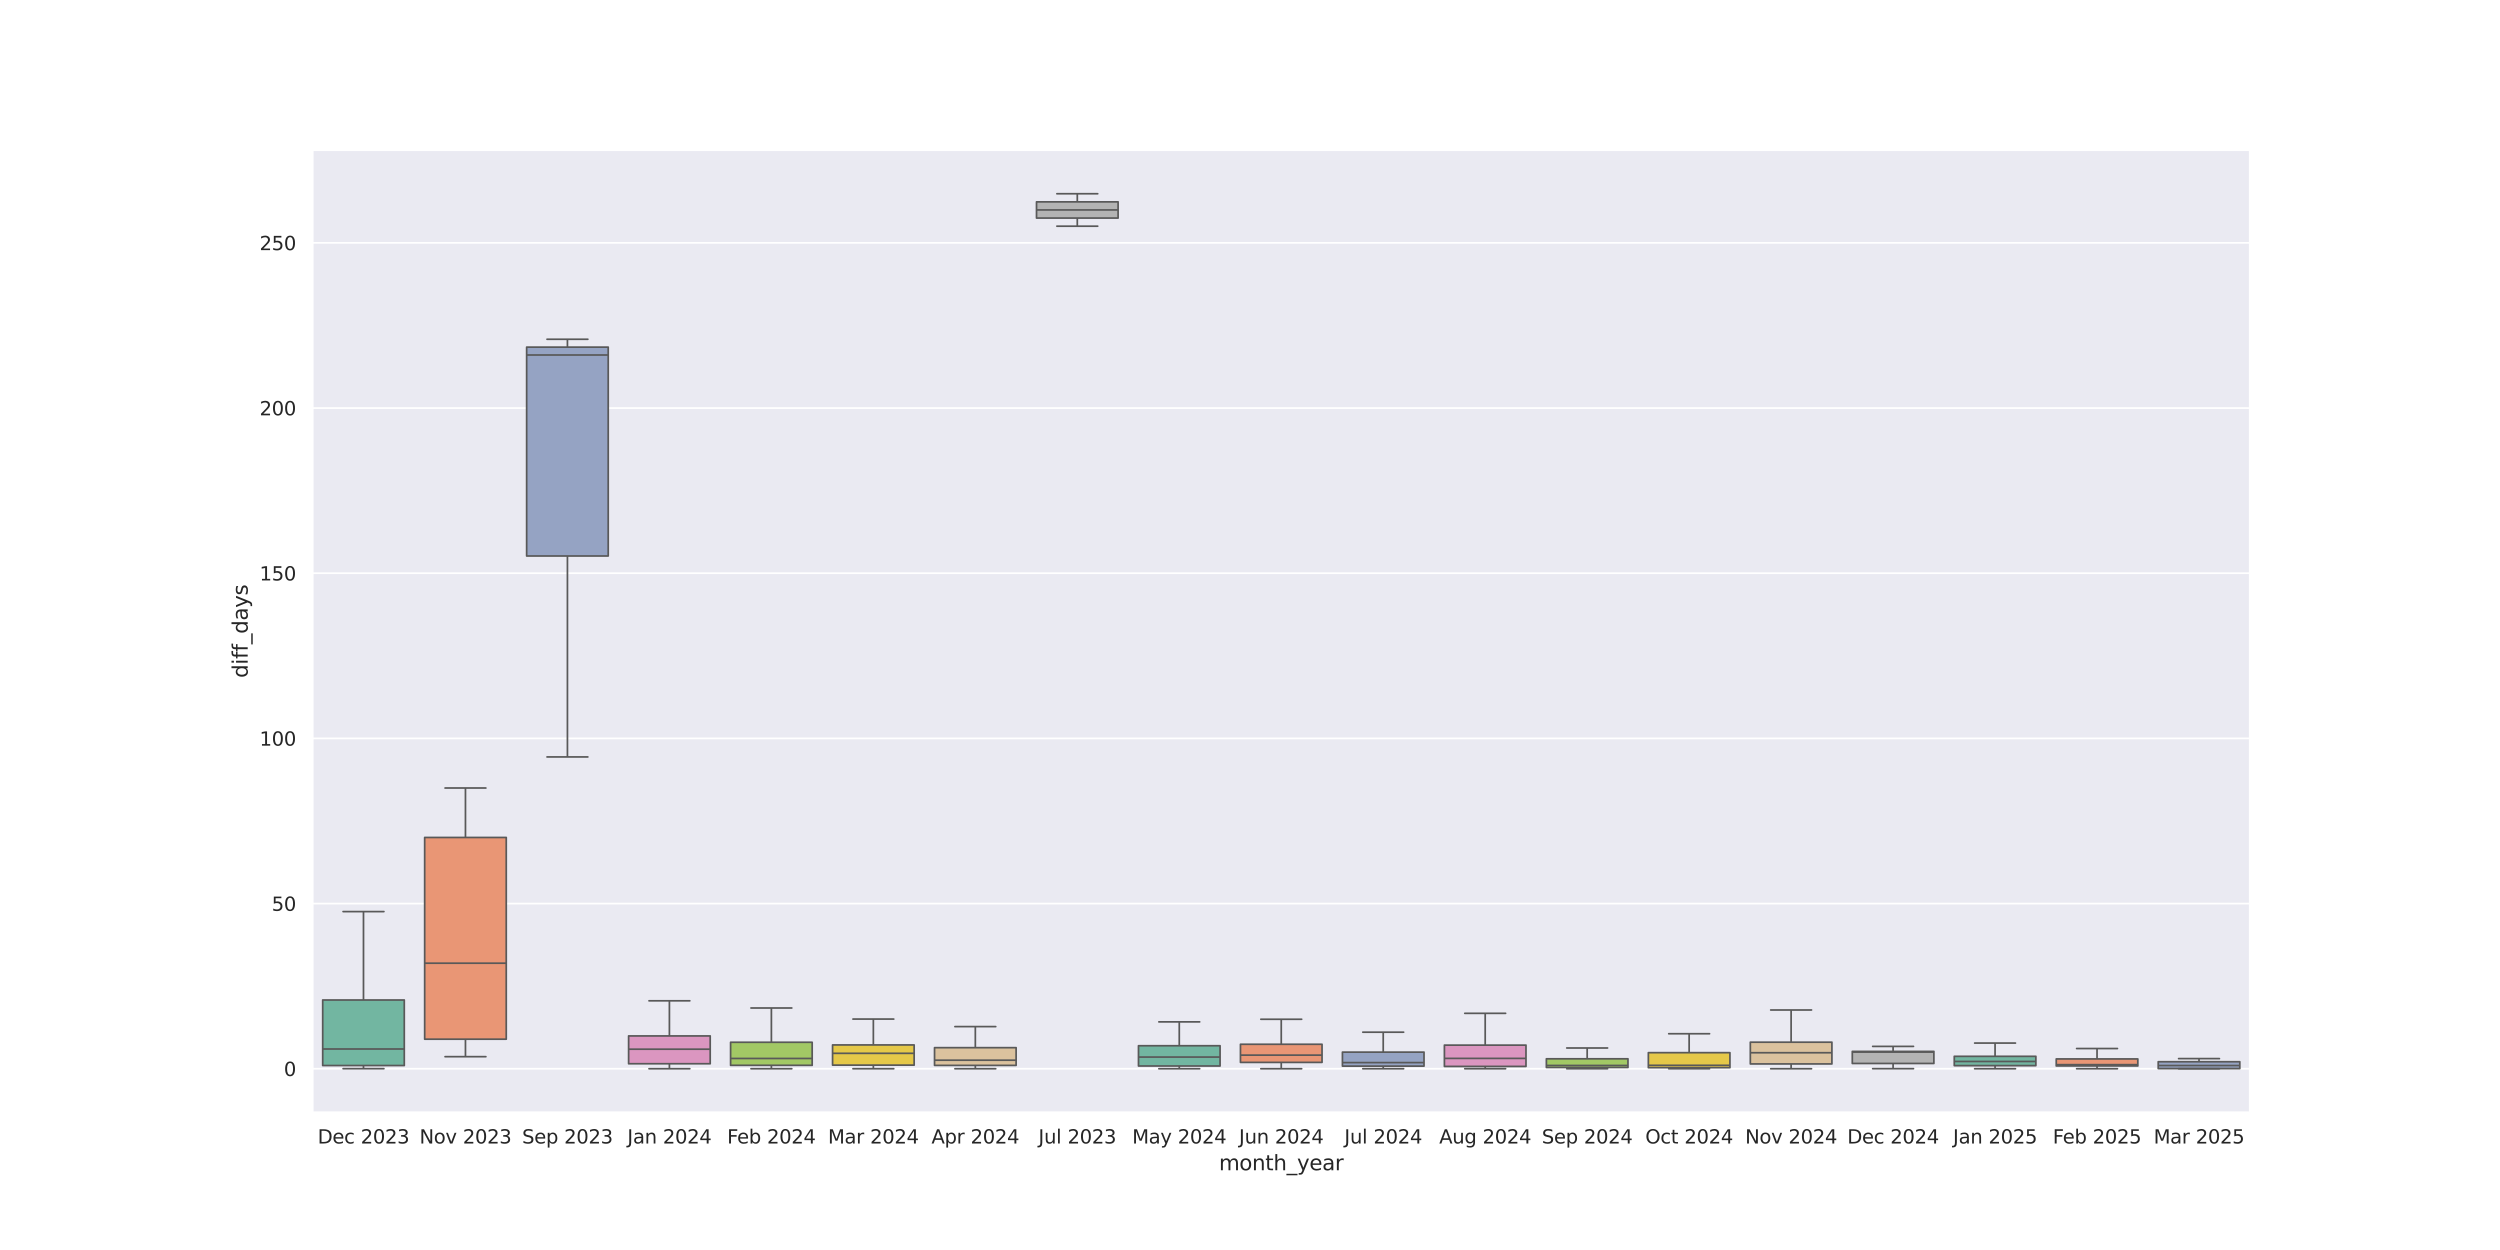 <?xml version="1.0" encoding="utf-8" standalone="no"?>
<!DOCTYPE svg PUBLIC "-//W3C//DTD SVG 1.1//EN"
  "http://www.w3.org/Graphics/SVG/1.1/DTD/svg11.dtd">
<svg xmlns:xlink="http://www.w3.org/1999/xlink" width="1440pt" height="720pt" viewBox="0 0 1440 720" xmlns="http://www.w3.org/2000/svg" version="1.1">
 <defs>
  <style type="text/css">*{stroke-linejoin: round; stroke-linecap: butt}</style>
 </defs>
 <g id="figure_1">
  <g id="patch_1">
   <path d="M 0 720 
L 1440 720 
L 1440 0 
L 0 0 
z
" style="fill: #ffffff"/>
  </g>
  <g id="axes_1">
   <g id="patch_2">
    <path d="M 180 640.8 
L 1296 640.8 
L 1296 86.4 
L 180 86.4 
z
" style="fill: #eaeaf2"/>
   </g>
   <g id="matplotlib.axis_1">
    <g id="xtick_1">
     <g id="text_1">
      <!-- Dec 2023 -->
      <g style="fill: #262626" transform="translate(182.98 658.658) scale(0.11 -0.11)">
       <defs>
        <path id="DejaVuSans-44" d="M 1259 4147 
L 1259 519 
L 2022 519 
Q 2988 519 3436 956 
Q 3884 1394 3884 2338 
Q 3884 3275 3436 3711 
Q 2988 4147 2022 4147 
L 1259 4147 
z
M 628 4666 
L 1925 4666 
Q 3281 4666 3915 4102 
Q 4550 3538 4550 2338 
Q 4550 1131 3912 565 
Q 3275 0 1925 0 
L 628 0 
L 628 4666 
z
" transform="scale(0.016)"/>
        <path id="DejaVuSans-65" d="M 3597 1894 
L 3597 1613 
L 953 1613 
Q 991 1019 1311 708 
Q 1631 397 2203 397 
Q 2534 397 2845 478 
Q 3156 559 3463 722 
L 3463 178 
Q 3153 47 2828 -22 
Q 2503 -91 2169 -91 
Q 1331 -91 842 396 
Q 353 884 353 1716 
Q 353 2575 817 3079 
Q 1281 3584 2069 3584 
Q 2775 3584 3186 3129 
Q 3597 2675 3597 1894 
z
M 3022 2063 
Q 3016 2534 2758 2815 
Q 2500 3097 2075 3097 
Q 1594 3097 1305 2825 
Q 1016 2553 972 2059 
L 3022 2063 
z
" transform="scale(0.016)"/>
        <path id="DejaVuSans-63" d="M 3122 3366 
L 3122 2828 
Q 2878 2963 2633 3030 
Q 2388 3097 2138 3097 
Q 1578 3097 1268 2742 
Q 959 2388 959 1747 
Q 959 1106 1268 751 
Q 1578 397 2138 397 
Q 2388 397 2633 464 
Q 2878 531 3122 666 
L 3122 134 
Q 2881 22 2623 -34 
Q 2366 -91 2075 -91 
Q 1284 -91 818 406 
Q 353 903 353 1747 
Q 353 2603 823 3093 
Q 1294 3584 2113 3584 
Q 2378 3584 2631 3529 
Q 2884 3475 3122 3366 
z
" transform="scale(0.016)"/>
        <path id="DejaVuSans-20" transform="scale(0.016)"/>
        <path id="DejaVuSans-32" d="M 1228 531 
L 3431 531 
L 3431 0 
L 469 0 
L 469 531 
Q 828 903 1448 1529 
Q 2069 2156 2228 2338 
Q 2531 2678 2651 2914 
Q 2772 3150 2772 3378 
Q 2772 3750 2511 3984 
Q 2250 4219 1831 4219 
Q 1534 4219 1204 4116 
Q 875 4013 500 3803 
L 500 4441 
Q 881 4594 1212 4672 
Q 1544 4750 1819 4750 
Q 2544 4750 2975 4387 
Q 3406 4025 3406 3419 
Q 3406 3131 3298 2873 
Q 3191 2616 2906 2266 
Q 2828 2175 2409 1742 
Q 1991 1309 1228 531 
z
" transform="scale(0.016)"/>
        <path id="DejaVuSans-30" d="M 2034 4250 
Q 1547 4250 1301 3770 
Q 1056 3291 1056 2328 
Q 1056 1369 1301 889 
Q 1547 409 2034 409 
Q 2525 409 2770 889 
Q 3016 1369 3016 2328 
Q 3016 3291 2770 3770 
Q 2525 4250 2034 4250 
z
M 2034 4750 
Q 2819 4750 3233 4129 
Q 3647 3509 3647 2328 
Q 3647 1150 3233 529 
Q 2819 -91 2034 -91 
Q 1250 -91 836 529 
Q 422 1150 422 2328 
Q 422 3509 836 4129 
Q 1250 4750 2034 4750 
z
" transform="scale(0.016)"/>
        <path id="DejaVuSans-33" d="M 2597 2516 
Q 3050 2419 3304 2112 
Q 3559 1806 3559 1356 
Q 3559 666 3084 287 
Q 2609 -91 1734 -91 
Q 1441 -91 1130 -33 
Q 819 25 488 141 
L 488 750 
Q 750 597 1062 519 
Q 1375 441 1716 441 
Q 2309 441 2620 675 
Q 2931 909 2931 1356 
Q 2931 1769 2642 2001 
Q 2353 2234 1838 2234 
L 1294 2234 
L 1294 2753 
L 1863 2753 
Q 2328 2753 2575 2939 
Q 2822 3125 2822 3475 
Q 2822 3834 2567 4026 
Q 2313 4219 1838 4219 
Q 1578 4219 1281 4162 
Q 984 4106 628 3988 
L 628 4550 
Q 988 4650 1302 4700 
Q 1616 4750 1894 4750 
Q 2613 4750 3031 4423 
Q 3450 4097 3450 3541 
Q 3450 3153 3228 2886 
Q 3006 2619 2597 2516 
z
" transform="scale(0.016)"/>
       </defs>
       <use xlink:href="#DejaVuSans-44"/>
       <use xlink:href="#DejaVuSans-65" transform="translate(77.002 0)"/>
       <use xlink:href="#DejaVuSans-63" transform="translate(138.525 0)"/>
       <use xlink:href="#DejaVuSans-20" transform="translate(193.506 0)"/>
       <use xlink:href="#DejaVuSans-32" transform="translate(225.293 0)"/>
       <use xlink:href="#DejaVuSans-30" transform="translate(288.916 0)"/>
       <use xlink:href="#DejaVuSans-32" transform="translate(352.539 0)"/>
       <use xlink:href="#DejaVuSans-33" transform="translate(416.162 0)"/>
      </g>
     </g>
    </g>
    <g id="xtick_2">
     <g id="text_2">
      <!-- Nov 2023 -->
      <g style="fill: #262626" transform="translate(241.624 658.658) scale(0.11 -0.11)">
       <defs>
        <path id="DejaVuSans-4e" d="M 628 4666 
L 1478 4666 
L 3547 763 
L 3547 4666 
L 4159 4666 
L 4159 0 
L 3309 0 
L 1241 3903 
L 1241 0 
L 628 0 
L 628 4666 
z
" transform="scale(0.016)"/>
        <path id="DejaVuSans-6f" d="M 1959 3097 
Q 1497 3097 1228 2736 
Q 959 2375 959 1747 
Q 959 1119 1226 758 
Q 1494 397 1959 397 
Q 2419 397 2687 759 
Q 2956 1122 2956 1747 
Q 2956 2369 2687 2733 
Q 2419 3097 1959 3097 
z
M 1959 3584 
Q 2709 3584 3137 3096 
Q 3566 2609 3566 1747 
Q 3566 888 3137 398 
Q 2709 -91 1959 -91 
Q 1206 -91 779 398 
Q 353 888 353 1747 
Q 353 2609 779 3096 
Q 1206 3584 1959 3584 
z
" transform="scale(0.016)"/>
        <path id="DejaVuSans-76" d="M 191 3500 
L 800 3500 
L 1894 563 
L 2988 3500 
L 3597 3500 
L 2284 0 
L 1503 0 
L 191 3500 
z
" transform="scale(0.016)"/>
       </defs>
       <use xlink:href="#DejaVuSans-4e"/>
       <use xlink:href="#DejaVuSans-6f" transform="translate(74.805 0)"/>
       <use xlink:href="#DejaVuSans-76" transform="translate(135.986 0)"/>
       <use xlink:href="#DejaVuSans-20" transform="translate(195.166 0)"/>
       <use xlink:href="#DejaVuSans-32" transform="translate(226.953 0)"/>
       <use xlink:href="#DejaVuSans-30" transform="translate(290.576 0)"/>
       <use xlink:href="#DejaVuSans-32" transform="translate(354.199 0)"/>
       <use xlink:href="#DejaVuSans-33" transform="translate(417.822 0)"/>
      </g>
     </g>
    </g>
    <g id="xtick_3">
     <g id="text_3">
      <!-- Sep 2023 -->
      <g style="fill: #262626" transform="translate(300.729 658.658) scale(0.11 -0.11)">
       <defs>
        <path id="DejaVuSans-53" d="M 3425 4513 
L 3425 3897 
Q 3066 4069 2747 4153 
Q 2428 4238 2131 4238 
Q 1616 4238 1336 4038 
Q 1056 3838 1056 3469 
Q 1056 3159 1242 3001 
Q 1428 2844 1947 2747 
L 2328 2669 
Q 3034 2534 3370 2195 
Q 3706 1856 3706 1288 
Q 3706 609 3251 259 
Q 2797 -91 1919 -91 
Q 1588 -91 1214 -16 
Q 841 59 441 206 
L 441 856 
Q 825 641 1194 531 
Q 1563 422 1919 422 
Q 2459 422 2753 634 
Q 3047 847 3047 1241 
Q 3047 1584 2836 1778 
Q 2625 1972 2144 2069 
L 1759 2144 
Q 1053 2284 737 2584 
Q 422 2884 422 3419 
Q 422 4038 858 4394 
Q 1294 4750 2059 4750 
Q 2388 4750 2728 4690 
Q 3069 4631 3425 4513 
z
" transform="scale(0.016)"/>
        <path id="DejaVuSans-70" d="M 1159 525 
L 1159 -1331 
L 581 -1331 
L 581 3500 
L 1159 3500 
L 1159 2969 
Q 1341 3281 1617 3432 
Q 1894 3584 2278 3584 
Q 2916 3584 3314 3078 
Q 3713 2572 3713 1747 
Q 3713 922 3314 415 
Q 2916 -91 2278 -91 
Q 1894 -91 1617 61 
Q 1341 213 1159 525 
z
M 3116 1747 
Q 3116 2381 2855 2742 
Q 2594 3103 2138 3103 
Q 1681 3103 1420 2742 
Q 1159 2381 1159 1747 
Q 1159 1113 1420 752 
Q 1681 391 2138 391 
Q 2594 391 2855 752 
Q 3116 1113 3116 1747 
z
" transform="scale(0.016)"/>
       </defs>
       <use xlink:href="#DejaVuSans-53"/>
       <use xlink:href="#DejaVuSans-65" transform="translate(63.477 0)"/>
       <use xlink:href="#DejaVuSans-70" transform="translate(125 0)"/>
       <use xlink:href="#DejaVuSans-20" transform="translate(188.477 0)"/>
       <use xlink:href="#DejaVuSans-32" transform="translate(220.264 0)"/>
       <use xlink:href="#DejaVuSans-30" transform="translate(283.887 0)"/>
       <use xlink:href="#DejaVuSans-32" transform="translate(347.51 0)"/>
       <use xlink:href="#DejaVuSans-33" transform="translate(411.133 0)"/>
      </g>
     </g>
    </g>
    <g id="xtick_4">
     <g id="text_4">
      <!-- Jan 2024 -->
      <g style="fill: #262626" transform="translate(361.355 658.658) scale(0.11 -0.11)">
       <defs>
        <path id="DejaVuSans-4a" d="M 628 4666 
L 1259 4666 
L 1259 325 
Q 1259 -519 939 -900 
Q 619 -1281 -91 -1281 
L -331 -1281 
L -331 -750 
L -134 -750 
Q 284 -750 456 -515 
Q 628 -281 628 325 
L 628 4666 
z
" transform="scale(0.016)"/>
        <path id="DejaVuSans-61" d="M 2194 1759 
Q 1497 1759 1228 1600 
Q 959 1441 959 1056 
Q 959 750 1161 570 
Q 1363 391 1709 391 
Q 2188 391 2477 730 
Q 2766 1069 2766 1631 
L 2766 1759 
L 2194 1759 
z
M 3341 1997 
L 3341 0 
L 2766 0 
L 2766 531 
Q 2569 213 2275 61 
Q 1981 -91 1556 -91 
Q 1019 -91 701 211 
Q 384 513 384 1019 
Q 384 1609 779 1909 
Q 1175 2209 1959 2209 
L 2766 2209 
L 2766 2266 
Q 2766 2663 2505 2880 
Q 2244 3097 1772 3097 
Q 1472 3097 1187 3025 
Q 903 2953 641 2809 
L 641 3341 
Q 956 3463 1253 3523 
Q 1550 3584 1831 3584 
Q 2591 3584 2966 3190 
Q 3341 2797 3341 1997 
z
" transform="scale(0.016)"/>
        <path id="DejaVuSans-6e" d="M 3513 2113 
L 3513 0 
L 2938 0 
L 2938 2094 
Q 2938 2591 2744 2837 
Q 2550 3084 2163 3084 
Q 1697 3084 1428 2787 
Q 1159 2491 1159 1978 
L 1159 0 
L 581 0 
L 581 3500 
L 1159 3500 
L 1159 2956 
Q 1366 3272 1645 3428 
Q 1925 3584 2291 3584 
Q 2894 3584 3203 3211 
Q 3513 2838 3513 2113 
z
" transform="scale(0.016)"/>
        <path id="DejaVuSans-34" d="M 2419 4116 
L 825 1625 
L 2419 1625 
L 2419 4116 
z
M 2253 4666 
L 3047 4666 
L 3047 1625 
L 3713 1625 
L 3713 1100 
L 3047 1100 
L 3047 0 
L 2419 0 
L 2419 1100 
L 313 1100 
L 313 1709 
L 2253 4666 
z
" transform="scale(0.016)"/>
       </defs>
       <use xlink:href="#DejaVuSans-4a"/>
       <use xlink:href="#DejaVuSans-61" transform="translate(29.492 0)"/>
       <use xlink:href="#DejaVuSans-6e" transform="translate(90.771 0)"/>
       <use xlink:href="#DejaVuSans-20" transform="translate(154.15 0)"/>
       <use xlink:href="#DejaVuSans-32" transform="translate(185.938 0)"/>
       <use xlink:href="#DejaVuSans-30" transform="translate(249.561 0)"/>
       <use xlink:href="#DejaVuSans-32" transform="translate(313.184 0)"/>
       <use xlink:href="#DejaVuSans-34" transform="translate(376.807 0)"/>
      </g>
     </g>
    </g>
    <g id="xtick_5">
     <g id="text_5">
      <!-- Feb 2024 -->
      <g style="fill: #262626" transform="translate(418.834 658.658) scale(0.11 -0.11)">
       <defs>
        <path id="DejaVuSans-46" d="M 628 4666 
L 3309 4666 
L 3309 4134 
L 1259 4134 
L 1259 2759 
L 3109 2759 
L 3109 2228 
L 1259 2228 
L 1259 0 
L 628 0 
L 628 4666 
z
" transform="scale(0.016)"/>
        <path id="DejaVuSans-62" d="M 3116 1747 
Q 3116 2381 2855 2742 
Q 2594 3103 2138 3103 
Q 1681 3103 1420 2742 
Q 1159 2381 1159 1747 
Q 1159 1113 1420 752 
Q 1681 391 2138 391 
Q 2594 391 2855 752 
Q 3116 1113 3116 1747 
z
M 1159 2969 
Q 1341 3281 1617 3432 
Q 1894 3584 2278 3584 
Q 2916 3584 3314 3078 
Q 3713 2572 3713 1747 
Q 3713 922 3314 415 
Q 2916 -91 2278 -91 
Q 1894 -91 1617 61 
Q 1341 213 1159 525 
L 1159 0 
L 581 0 
L 581 4863 
L 1159 4863 
L 1159 2969 
z
" transform="scale(0.016)"/>
       </defs>
       <use xlink:href="#DejaVuSans-46"/>
       <use xlink:href="#DejaVuSans-65" transform="translate(52.02 0)"/>
       <use xlink:href="#DejaVuSans-62" transform="translate(113.543 0)"/>
       <use xlink:href="#DejaVuSans-20" transform="translate(177.02 0)"/>
       <use xlink:href="#DejaVuSans-32" transform="translate(208.807 0)"/>
       <use xlink:href="#DejaVuSans-30" transform="translate(272.43 0)"/>
       <use xlink:href="#DejaVuSans-32" transform="translate(336.053 0)"/>
       <use xlink:href="#DejaVuSans-34" transform="translate(399.676 0)"/>
      </g>
     </g>
    </g>
    <g id="xtick_6">
     <g id="text_6">
      <!-- Mar 2024 -->
      <g style="fill: #262626" transform="translate(476.93 658.658) scale(0.11 -0.11)">
       <defs>
        <path id="DejaVuSans-4d" d="M 628 4666 
L 1569 4666 
L 2759 1491 
L 3956 4666 
L 4897 4666 
L 4897 0 
L 4281 0 
L 4281 4097 
L 3078 897 
L 2444 897 
L 1241 4097 
L 1241 0 
L 628 0 
L 628 4666 
z
" transform="scale(0.016)"/>
        <path id="DejaVuSans-72" d="M 2631 2963 
Q 2534 3019 2420 3045 
Q 2306 3072 2169 3072 
Q 1681 3072 1420 2755 
Q 1159 2438 1159 1844 
L 1159 0 
L 581 0 
L 581 3500 
L 1159 3500 
L 1159 2956 
Q 1341 3275 1631 3429 
Q 1922 3584 2338 3584 
Q 2397 3584 2469 3576 
Q 2541 3569 2628 3553 
L 2631 2963 
z
" transform="scale(0.016)"/>
       </defs>
       <use xlink:href="#DejaVuSans-4d"/>
       <use xlink:href="#DejaVuSans-61" transform="translate(86.279 0)"/>
       <use xlink:href="#DejaVuSans-72" transform="translate(147.559 0)"/>
       <use xlink:href="#DejaVuSans-20" transform="translate(188.672 0)"/>
       <use xlink:href="#DejaVuSans-32" transform="translate(220.459 0)"/>
       <use xlink:href="#DejaVuSans-30" transform="translate(284.082 0)"/>
       <use xlink:href="#DejaVuSans-32" transform="translate(347.705 0)"/>
       <use xlink:href="#DejaVuSans-34" transform="translate(411.328 0)"/>
      </g>
     </g>
    </g>
    <g id="xtick_7">
     <g id="text_7">
      <!-- Apr 2024 -->
      <g style="fill: #262626" transform="translate(536.529 658.658) scale(0.11 -0.11)">
       <defs>
        <path id="DejaVuSans-41" d="M 2188 4044 
L 1331 1722 
L 3047 1722 
L 2188 4044 
z
M 1831 4666 
L 2547 4666 
L 4325 0 
L 3669 0 
L 3244 1197 
L 1141 1197 
L 716 0 
L 50 0 
L 1831 4666 
z
" transform="scale(0.016)"/>
       </defs>
       <use xlink:href="#DejaVuSans-41"/>
       <use xlink:href="#DejaVuSans-70" transform="translate(68.408 0)"/>
       <use xlink:href="#DejaVuSans-72" transform="translate(131.885 0)"/>
       <use xlink:href="#DejaVuSans-20" transform="translate(172.998 0)"/>
       <use xlink:href="#DejaVuSans-32" transform="translate(204.785 0)"/>
       <use xlink:href="#DejaVuSans-30" transform="translate(268.408 0)"/>
       <use xlink:href="#DejaVuSans-32" transform="translate(332.031 0)"/>
       <use xlink:href="#DejaVuSans-34" transform="translate(395.654 0)"/>
      </g>
     </g>
    </g>
    <g id="xtick_8">
     <g id="text_8">
      <!-- Jul 2023 -->
      <g style="fill: #262626" transform="translate(598.145 658.658) scale(0.11 -0.11)">
       <defs>
        <path id="DejaVuSans-75" d="M 544 1381 
L 544 3500 
L 1119 3500 
L 1119 1403 
Q 1119 906 1312 657 
Q 1506 409 1894 409 
Q 2359 409 2629 706 
Q 2900 1003 2900 1516 
L 2900 3500 
L 3475 3500 
L 3475 0 
L 2900 0 
L 2900 538 
Q 2691 219 2414 64 
Q 2138 -91 1772 -91 
Q 1169 -91 856 284 
Q 544 659 544 1381 
z
M 1991 3584 
L 1991 3584 
z
" transform="scale(0.016)"/>
        <path id="DejaVuSans-6c" d="M 603 4863 
L 1178 4863 
L 1178 0 
L 603 0 
L 603 4863 
z
" transform="scale(0.016)"/>
       </defs>
       <use xlink:href="#DejaVuSans-4a"/>
       <use xlink:href="#DejaVuSans-75" transform="translate(29.492 0)"/>
       <use xlink:href="#DejaVuSans-6c" transform="translate(92.871 0)"/>
       <use xlink:href="#DejaVuSans-20" transform="translate(120.654 0)"/>
       <use xlink:href="#DejaVuSans-32" transform="translate(152.441 0)"/>
       <use xlink:href="#DejaVuSans-30" transform="translate(216.064 0)"/>
       <use xlink:href="#DejaVuSans-32" transform="translate(279.688 0)"/>
       <use xlink:href="#DejaVuSans-33" transform="translate(343.311 0)"/>
      </g>
     </g>
    </g>
    <g id="xtick_9">
     <g id="text_9">
      <!-- May 2024 -->
      <g style="fill: #262626" transform="translate(652.146 658.658) scale(0.11 -0.11)">
       <defs>
        <path id="DejaVuSans-79" d="M 2059 -325 
Q 1816 -950 1584 -1140 
Q 1353 -1331 966 -1331 
L 506 -1331 
L 506 -850 
L 844 -850 
Q 1081 -850 1212 -737 
Q 1344 -625 1503 -206 
L 1606 56 
L 191 3500 
L 800 3500 
L 1894 763 
L 2988 3500 
L 3597 3500 
L 2059 -325 
z
" transform="scale(0.016)"/>
       </defs>
       <use xlink:href="#DejaVuSans-4d"/>
       <use xlink:href="#DejaVuSans-61" transform="translate(86.279 0)"/>
       <use xlink:href="#DejaVuSans-79" transform="translate(147.559 0)"/>
       <use xlink:href="#DejaVuSans-20" transform="translate(206.738 0)"/>
       <use xlink:href="#DejaVuSans-32" transform="translate(238.525 0)"/>
       <use xlink:href="#DejaVuSans-30" transform="translate(302.148 0)"/>
       <use xlink:href="#DejaVuSans-32" transform="translate(365.771 0)"/>
       <use xlink:href="#DejaVuSans-34" transform="translate(429.395 0)"/>
      </g>
     </g>
    </g>
    <g id="xtick_10">
     <g id="text_10">
      <!-- Jun 2024 -->
      <g style="fill: #262626" transform="translate(713.661 658.658) scale(0.11 -0.11)">
       <use xlink:href="#DejaVuSans-4a"/>
       <use xlink:href="#DejaVuSans-75" transform="translate(29.492 0)"/>
       <use xlink:href="#DejaVuSans-6e" transform="translate(92.871 0)"/>
       <use xlink:href="#DejaVuSans-20" transform="translate(156.25 0)"/>
       <use xlink:href="#DejaVuSans-32" transform="translate(188.037 0)"/>
       <use xlink:href="#DejaVuSans-30" transform="translate(251.66 0)"/>
       <use xlink:href="#DejaVuSans-32" transform="translate(315.283 0)"/>
       <use xlink:href="#DejaVuSans-34" transform="translate(378.906 0)"/>
      </g>
     </g>
    </g>
    <g id="xtick_11">
     <g id="text_11">
      <!-- Jul 2024 -->
      <g style="fill: #262626" transform="translate(774.355 658.658) scale(0.11 -0.11)">
       <use xlink:href="#DejaVuSans-4a"/>
       <use xlink:href="#DejaVuSans-75" transform="translate(29.492 0)"/>
       <use xlink:href="#DejaVuSans-6c" transform="translate(92.871 0)"/>
       <use xlink:href="#DejaVuSans-20" transform="translate(120.654 0)"/>
       <use xlink:href="#DejaVuSans-32" transform="translate(152.441 0)"/>
       <use xlink:href="#DejaVuSans-30" transform="translate(216.064 0)"/>
       <use xlink:href="#DejaVuSans-32" transform="translate(279.688 0)"/>
       <use xlink:href="#DejaVuSans-34" transform="translate(343.311 0)"/>
      </g>
     </g>
    </g>
    <g id="xtick_12">
     <g id="text_12">
      <!-- Aug 2024 -->
      <g style="fill: #262626" transform="translate(828.989 658.658) scale(0.11 -0.11)">
       <defs>
        <path id="DejaVuSans-67" d="M 2906 1791 
Q 2906 2416 2648 2759 
Q 2391 3103 1925 3103 
Q 1463 3103 1205 2759 
Q 947 2416 947 1791 
Q 947 1169 1205 825 
Q 1463 481 1925 481 
Q 2391 481 2648 825 
Q 2906 1169 2906 1791 
z
M 3481 434 
Q 3481 -459 3084 -895 
Q 2688 -1331 1869 -1331 
Q 1566 -1331 1297 -1286 
Q 1028 -1241 775 -1147 
L 775 -588 
Q 1028 -725 1275 -790 
Q 1522 -856 1778 -856 
Q 2344 -856 2625 -561 
Q 2906 -266 2906 331 
L 2906 616 
Q 2728 306 2450 153 
Q 2172 0 1784 0 
Q 1141 0 747 490 
Q 353 981 353 1791 
Q 353 2603 747 3093 
Q 1141 3584 1784 3584 
Q 2172 3584 2450 3431 
Q 2728 3278 2906 2969 
L 2906 3500 
L 3481 3500 
L 3481 434 
z
" transform="scale(0.016)"/>
       </defs>
       <use xlink:href="#DejaVuSans-41"/>
       <use xlink:href="#DejaVuSans-75" transform="translate(68.408 0)"/>
       <use xlink:href="#DejaVuSans-67" transform="translate(131.787 0)"/>
       <use xlink:href="#DejaVuSans-20" transform="translate(195.264 0)"/>
       <use xlink:href="#DejaVuSans-32" transform="translate(227.051 0)"/>
       <use xlink:href="#DejaVuSans-30" transform="translate(290.674 0)"/>
       <use xlink:href="#DejaVuSans-32" transform="translate(354.297 0)"/>
       <use xlink:href="#DejaVuSans-34" transform="translate(417.92 0)"/>
      </g>
     </g>
    </g>
    <g id="xtick_13">
     <g id="text_13">
      <!-- Sep 2024 -->
      <g style="fill: #262626" transform="translate(888.098 658.658) scale(0.11 -0.11)">
       <use xlink:href="#DejaVuSans-53"/>
       <use xlink:href="#DejaVuSans-65" transform="translate(63.477 0)"/>
       <use xlink:href="#DejaVuSans-70" transform="translate(125 0)"/>
       <use xlink:href="#DejaVuSans-20" transform="translate(188.477 0)"/>
       <use xlink:href="#DejaVuSans-32" transform="translate(220.264 0)"/>
       <use xlink:href="#DejaVuSans-30" transform="translate(283.887 0)"/>
       <use xlink:href="#DejaVuSans-32" transform="translate(347.51 0)"/>
       <use xlink:href="#DejaVuSans-34" transform="translate(411.133 0)"/>
      </g>
     </g>
    </g>
    <g id="xtick_14">
     <g id="text_14">
      <!-- Oct 2024 -->
      <g style="fill: #262626" transform="translate(947.692 658.658) scale(0.11 -0.11)">
       <defs>
        <path id="DejaVuSans-4f" d="M 2522 4238 
Q 1834 4238 1429 3725 
Q 1025 3213 1025 2328 
Q 1025 1447 1429 934 
Q 1834 422 2522 422 
Q 3209 422 3611 934 
Q 4013 1447 4013 2328 
Q 4013 3213 3611 3725 
Q 3209 4238 2522 4238 
z
M 2522 4750 
Q 3503 4750 4090 4092 
Q 4678 3434 4678 2328 
Q 4678 1225 4090 567 
Q 3503 -91 2522 -91 
Q 1538 -91 948 565 
Q 359 1222 359 2328 
Q 359 3434 948 4092 
Q 1538 4750 2522 4750 
z
" transform="scale(0.016)"/>
        <path id="DejaVuSans-74" d="M 1172 4494 
L 1172 3500 
L 2356 3500 
L 2356 3053 
L 1172 3053 
L 1172 1153 
Q 1172 725 1289 603 
Q 1406 481 1766 481 
L 2356 481 
L 2356 0 
L 1766 0 
Q 1100 0 847 248 
Q 594 497 594 1153 
L 594 3053 
L 172 3053 
L 172 3500 
L 594 3500 
L 594 4494 
L 1172 4494 
z
" transform="scale(0.016)"/>
       </defs>
       <use xlink:href="#DejaVuSans-4f"/>
       <use xlink:href="#DejaVuSans-63" transform="translate(78.711 0)"/>
       <use xlink:href="#DejaVuSans-74" transform="translate(133.691 0)"/>
       <use xlink:href="#DejaVuSans-20" transform="translate(172.9 0)"/>
       <use xlink:href="#DejaVuSans-32" transform="translate(204.688 0)"/>
       <use xlink:href="#DejaVuSans-30" transform="translate(268.311 0)"/>
       <use xlink:href="#DejaVuSans-32" transform="translate(331.934 0)"/>
       <use xlink:href="#DejaVuSans-34" transform="translate(395.557 0)"/>
      </g>
     </g>
    </g>
    <g id="xtick_15">
     <g id="text_15">
      <!-- Nov 2024 -->
      <g style="fill: #262626" transform="translate(1005.203 658.658) scale(0.11 -0.11)">
       <use xlink:href="#DejaVuSans-4e"/>
       <use xlink:href="#DejaVuSans-6f" transform="translate(74.805 0)"/>
       <use xlink:href="#DejaVuSans-76" transform="translate(135.986 0)"/>
       <use xlink:href="#DejaVuSans-20" transform="translate(195.166 0)"/>
       <use xlink:href="#DejaVuSans-32" transform="translate(226.953 0)"/>
       <use xlink:href="#DejaVuSans-30" transform="translate(290.576 0)"/>
       <use xlink:href="#DejaVuSans-32" transform="translate(354.199 0)"/>
       <use xlink:href="#DejaVuSans-34" transform="translate(417.822 0)"/>
      </g>
     </g>
    </g>
    <g id="xtick_16">
     <g id="text_16">
      <!-- Dec 2024 -->
      <g style="fill: #262626" transform="translate(1064.032 658.658) scale(0.11 -0.11)">
       <use xlink:href="#DejaVuSans-44"/>
       <use xlink:href="#DejaVuSans-65" transform="translate(77.002 0)"/>
       <use xlink:href="#DejaVuSans-63" transform="translate(138.525 0)"/>
       <use xlink:href="#DejaVuSans-20" transform="translate(193.506 0)"/>
       <use xlink:href="#DejaVuSans-32" transform="translate(225.293 0)"/>
       <use xlink:href="#DejaVuSans-30" transform="translate(288.916 0)"/>
       <use xlink:href="#DejaVuSans-32" transform="translate(352.539 0)"/>
       <use xlink:href="#DejaVuSans-34" transform="translate(416.162 0)"/>
      </g>
     </g>
    </g>
    <g id="xtick_17">
     <g id="text_17">
      <!-- Jan 2025 -->
      <g style="fill: #262626" transform="translate(1124.934 658.658) scale(0.11 -0.11)">
       <defs>
        <path id="DejaVuSans-35" d="M 691 4666 
L 3169 4666 
L 3169 4134 
L 1269 4134 
L 1269 2991 
Q 1406 3038 1543 3061 
Q 1681 3084 1819 3084 
Q 2600 3084 3056 2656 
Q 3513 2228 3513 1497 
Q 3513 744 3044 326 
Q 2575 -91 1722 -91 
Q 1428 -91 1123 -41 
Q 819 9 494 109 
L 494 744 
Q 775 591 1075 516 
Q 1375 441 1709 441 
Q 2250 441 2565 725 
Q 2881 1009 2881 1497 
Q 2881 1984 2565 2268 
Q 2250 2553 1709 2553 
Q 1456 2553 1204 2497 
Q 953 2441 691 2322 
L 691 4666 
z
" transform="scale(0.016)"/>
       </defs>
       <use xlink:href="#DejaVuSans-4a"/>
       <use xlink:href="#DejaVuSans-61" transform="translate(29.492 0)"/>
       <use xlink:href="#DejaVuSans-6e" transform="translate(90.771 0)"/>
       <use xlink:href="#DejaVuSans-20" transform="translate(154.15 0)"/>
       <use xlink:href="#DejaVuSans-32" transform="translate(185.938 0)"/>
       <use xlink:href="#DejaVuSans-30" transform="translate(249.561 0)"/>
       <use xlink:href="#DejaVuSans-32" transform="translate(313.184 0)"/>
       <use xlink:href="#DejaVuSans-35" transform="translate(376.807 0)"/>
      </g>
     </g>
    </g>
    <g id="xtick_18">
     <g id="text_18">
      <!-- Feb 2025 -->
      <g style="fill: #262626" transform="translate(1182.413 658.658) scale(0.11 -0.11)">
       <use xlink:href="#DejaVuSans-46"/>
       <use xlink:href="#DejaVuSans-65" transform="translate(52.02 0)"/>
       <use xlink:href="#DejaVuSans-62" transform="translate(113.543 0)"/>
       <use xlink:href="#DejaVuSans-20" transform="translate(177.02 0)"/>
       <use xlink:href="#DejaVuSans-32" transform="translate(208.807 0)"/>
       <use xlink:href="#DejaVuSans-30" transform="translate(272.43 0)"/>
       <use xlink:href="#DejaVuSans-32" transform="translate(336.053 0)"/>
       <use xlink:href="#DejaVuSans-35" transform="translate(399.676 0)"/>
      </g>
     </g>
    </g>
    <g id="xtick_19">
     <g id="text_19">
      <!-- Mar 2025 -->
      <g style="fill: #262626" transform="translate(1240.509 658.658) scale(0.11 -0.11)">
       <use xlink:href="#DejaVuSans-4d"/>
       <use xlink:href="#DejaVuSans-61" transform="translate(86.279 0)"/>
       <use xlink:href="#DejaVuSans-72" transform="translate(147.559 0)"/>
       <use xlink:href="#DejaVuSans-20" transform="translate(188.672 0)"/>
       <use xlink:href="#DejaVuSans-32" transform="translate(220.459 0)"/>
       <use xlink:href="#DejaVuSans-30" transform="translate(284.082 0)"/>
       <use xlink:href="#DejaVuSans-32" transform="translate(347.705 0)"/>
       <use xlink:href="#DejaVuSans-35" transform="translate(411.328 0)"/>
      </g>
     </g>
    </g>
    <g id="text_20">
     <!-- month_year -->
     <g style="fill: #262626" transform="translate(702.141 674.064) scale(0.12 -0.12)">
      <defs>
       <path id="DejaVuSans-6d" d="M 3328 2828 
Q 3544 3216 3844 3400 
Q 4144 3584 4550 3584 
Q 5097 3584 5394 3201 
Q 5691 2819 5691 2113 
L 5691 0 
L 5113 0 
L 5113 2094 
Q 5113 2597 4934 2840 
Q 4756 3084 4391 3084 
Q 3944 3084 3684 2787 
Q 3425 2491 3425 1978 
L 3425 0 
L 2847 0 
L 2847 2094 
Q 2847 2600 2669 2842 
Q 2491 3084 2119 3084 
Q 1678 3084 1418 2786 
Q 1159 2488 1159 1978 
L 1159 0 
L 581 0 
L 581 3500 
L 1159 3500 
L 1159 2956 
Q 1356 3278 1631 3431 
Q 1906 3584 2284 3584 
Q 2666 3584 2933 3390 
Q 3200 3197 3328 2828 
z
" transform="scale(0.016)"/>
       <path id="DejaVuSans-68" d="M 3513 2113 
L 3513 0 
L 2938 0 
L 2938 2094 
Q 2938 2591 2744 2837 
Q 2550 3084 2163 3084 
Q 1697 3084 1428 2787 
Q 1159 2491 1159 1978 
L 1159 0 
L 581 0 
L 581 4863 
L 1159 4863 
L 1159 2956 
Q 1366 3272 1645 3428 
Q 1925 3584 2291 3584 
Q 2894 3584 3203 3211 
Q 3513 2838 3513 2113 
z
" transform="scale(0.016)"/>
       <path id="DejaVuSans-5f" d="M 3263 -1063 
L 3263 -1509 
L -63 -1509 
L -63 -1063 
L 3263 -1063 
z
" transform="scale(0.016)"/>
      </defs>
      <use xlink:href="#DejaVuSans-6d"/>
      <use xlink:href="#DejaVuSans-6f" transform="translate(97.412 0)"/>
      <use xlink:href="#DejaVuSans-6e" transform="translate(158.594 0)"/>
      <use xlink:href="#DejaVuSans-74" transform="translate(221.973 0)"/>
      <use xlink:href="#DejaVuSans-68" transform="translate(261.182 0)"/>
      <use xlink:href="#DejaVuSans-5f" transform="translate(324.561 0)"/>
      <use xlink:href="#DejaVuSans-79" transform="translate(374.561 0)"/>
      <use xlink:href="#DejaVuSans-65" transform="translate(433.74 0)"/>
      <use xlink:href="#DejaVuSans-61" transform="translate(495.264 0)"/>
      <use xlink:href="#DejaVuSans-72" transform="translate(556.543 0)"/>
     </g>
    </g>
   </g>
   <g id="matplotlib.axis_2">
    <g id="ytick_1">
     <g id="line2d_1">
      <path d="M 180 615.6 
L 1296 615.6 
" clip-path="url(#p64ac8a8e79)" style="fill: none; stroke: #ffffff; stroke-linecap: round"/>
     </g>
     <g id="text_21">
      <!-- 0 -->
      <g style="fill: #262626" transform="translate(163.501 619.779) scale(0.11 -0.11)">
       <use xlink:href="#DejaVuSans-30"/>
      </g>
     </g>
    </g>
    <g id="ytick_2">
     <g id="line2d_2">
      <path d="M 180 520.46 
L 1296 520.46 
" clip-path="url(#p64ac8a8e79)" style="fill: none; stroke: #ffffff; stroke-linecap: round"/>
     </g>
     <g id="text_22">
      <!-- 50 -->
      <g style="fill: #262626" transform="translate(156.502 524.639) scale(0.11 -0.11)">
       <use xlink:href="#DejaVuSans-35"/>
       <use xlink:href="#DejaVuSans-30" transform="translate(63.623 0)"/>
      </g>
     </g>
    </g>
    <g id="ytick_3">
     <g id="line2d_3">
      <path d="M 180 425.32 
L 1296 425.32 
" clip-path="url(#p64ac8a8e79)" style="fill: none; stroke: #ffffff; stroke-linecap: round"/>
     </g>
     <g id="text_23">
      <!-- 100 -->
      <g style="fill: #262626" transform="translate(149.504 429.5) scale(0.11 -0.11)">
       <defs>
        <path id="DejaVuSans-31" d="M 794 531 
L 1825 531 
L 1825 4091 
L 703 3866 
L 703 4441 
L 1819 4666 
L 2450 4666 
L 2450 531 
L 3481 531 
L 3481 0 
L 794 0 
L 794 531 
z
" transform="scale(0.016)"/>
       </defs>
       <use xlink:href="#DejaVuSans-31"/>
       <use xlink:href="#DejaVuSans-30" transform="translate(63.623 0)"/>
       <use xlink:href="#DejaVuSans-30" transform="translate(127.246 0)"/>
      </g>
     </g>
    </g>
    <g id="ytick_4">
     <g id="line2d_4">
      <path d="M 180 330.181 
L 1296 330.181 
" clip-path="url(#p64ac8a8e79)" style="fill: none; stroke: #ffffff; stroke-linecap: round"/>
     </g>
     <g id="text_24">
      <!-- 150 -->
      <g style="fill: #262626" transform="translate(149.504 334.36) scale(0.11 -0.11)">
       <use xlink:href="#DejaVuSans-31"/>
       <use xlink:href="#DejaVuSans-35" transform="translate(63.623 0)"/>
       <use xlink:href="#DejaVuSans-30" transform="translate(127.246 0)"/>
      </g>
     </g>
    </g>
    <g id="ytick_5">
     <g id="line2d_5">
      <path d="M 180 235.041 
L 1296 235.041 
" clip-path="url(#p64ac8a8e79)" style="fill: none; stroke: #ffffff; stroke-linecap: round"/>
     </g>
     <g id="text_25">
      <!-- 200 -->
      <g style="fill: #262626" transform="translate(149.504 239.22) scale(0.11 -0.11)">
       <use xlink:href="#DejaVuSans-32"/>
       <use xlink:href="#DejaVuSans-30" transform="translate(63.623 0)"/>
       <use xlink:href="#DejaVuSans-30" transform="translate(127.246 0)"/>
      </g>
     </g>
    </g>
    <g id="ytick_6">
     <g id="line2d_6">
      <path d="M 180 139.901 
L 1296 139.901 
" clip-path="url(#p64ac8a8e79)" style="fill: none; stroke: #ffffff; stroke-linecap: round"/>
     </g>
     <g id="text_26">
      <!-- 250 -->
      <g style="fill: #262626" transform="translate(149.504 144.08) scale(0.11 -0.11)">
       <use xlink:href="#DejaVuSans-32"/>
       <use xlink:href="#DejaVuSans-35" transform="translate(63.623 0)"/>
       <use xlink:href="#DejaVuSans-30" transform="translate(127.246 0)"/>
      </g>
     </g>
    </g>
    <g id="text_27">
     <!-- diff_days -->
     <g style="fill: #262626" transform="translate(142.674 390.463) rotate(-90) scale(0.12 -0.12)">
      <defs>
       <path id="DejaVuSans-64" d="M 2906 2969 
L 2906 4863 
L 3481 4863 
L 3481 0 
L 2906 0 
L 2906 525 
Q 2725 213 2448 61 
Q 2172 -91 1784 -91 
Q 1150 -91 751 415 
Q 353 922 353 1747 
Q 353 2572 751 3078 
Q 1150 3584 1784 3584 
Q 2172 3584 2448 3432 
Q 2725 3281 2906 2969 
z
M 947 1747 
Q 947 1113 1208 752 
Q 1469 391 1925 391 
Q 2381 391 2643 752 
Q 2906 1113 2906 1747 
Q 2906 2381 2643 2742 
Q 2381 3103 1925 3103 
Q 1469 3103 1208 2742 
Q 947 2381 947 1747 
z
" transform="scale(0.016)"/>
       <path id="DejaVuSans-69" d="M 603 3500 
L 1178 3500 
L 1178 0 
L 603 0 
L 603 3500 
z
M 603 4863 
L 1178 4863 
L 1178 4134 
L 603 4134 
L 603 4863 
z
" transform="scale(0.016)"/>
       <path id="DejaVuSans-66" d="M 2375 4863 
L 2375 4384 
L 1825 4384 
Q 1516 4384 1395 4259 
Q 1275 4134 1275 3809 
L 1275 3500 
L 2222 3500 
L 2222 3053 
L 1275 3053 
L 1275 0 
L 697 0 
L 697 3053 
L 147 3053 
L 147 3500 
L 697 3500 
L 697 3744 
Q 697 4328 969 4595 
Q 1241 4863 1831 4863 
L 2375 4863 
z
" transform="scale(0.016)"/>
       <path id="DejaVuSans-73" d="M 2834 3397 
L 2834 2853 
Q 2591 2978 2328 3040 
Q 2066 3103 1784 3103 
Q 1356 3103 1142 2972 
Q 928 2841 928 2578 
Q 928 2378 1081 2264 
Q 1234 2150 1697 2047 
L 1894 2003 
Q 2506 1872 2764 1633 
Q 3022 1394 3022 966 
Q 3022 478 2636 193 
Q 2250 -91 1575 -91 
Q 1294 -91 989 -36 
Q 684 19 347 128 
L 347 722 
Q 666 556 975 473 
Q 1284 391 1588 391 
Q 1994 391 2212 530 
Q 2431 669 2431 922 
Q 2431 1156 2273 1281 
Q 2116 1406 1581 1522 
L 1381 1569 
Q 847 1681 609 1914 
Q 372 2147 372 2553 
Q 372 3047 722 3315 
Q 1072 3584 1716 3584 
Q 2034 3584 2315 3537 
Q 2597 3491 2834 3397 
z
" transform="scale(0.016)"/>
      </defs>
      <use xlink:href="#DejaVuSans-64"/>
      <use xlink:href="#DejaVuSans-69" transform="translate(63.477 0)"/>
      <use xlink:href="#DejaVuSans-66" transform="translate(91.26 0)"/>
      <use xlink:href="#DejaVuSans-66" transform="translate(126.465 0)"/>
      <use xlink:href="#DejaVuSans-5f" transform="translate(161.67 0)"/>
      <use xlink:href="#DejaVuSans-64" transform="translate(211.67 0)"/>
      <use xlink:href="#DejaVuSans-61" transform="translate(275.146 0)"/>
      <use xlink:href="#DejaVuSans-79" transform="translate(336.426 0)"/>
      <use xlink:href="#DejaVuSans-73" transform="translate(395.605 0)"/>
     </g>
    </g>
   </g>
   <g id="patch_3">
    <path d="M 185.874 613.751 
L 232.863 613.751 
L 232.863 575.984 
L 185.874 575.984 
L 185.874 613.751 
z
" clip-path="url(#p64ac8a8e79)" style="fill: #72b6a1; stroke: #595959; stroke-linejoin: miter"/>
   </g>
   <g id="line2d_7">
    <path d="M 209.368 613.751 
L 209.368 615.557 
" clip-path="url(#p64ac8a8e79)" style="fill: none; stroke: #595959"/>
   </g>
   <g id="line2d_8">
    <path d="M 209.368 575.984 
L 209.368 525.064 
" clip-path="url(#p64ac8a8e79)" style="fill: none; stroke: #595959"/>
   </g>
   <g id="line2d_9">
    <path d="M 197.621 615.557 
L 221.116 615.557 
" clip-path="url(#p64ac8a8e79)" style="fill: none; stroke: #595959; stroke-linecap: round"/>
   </g>
   <g id="line2d_10">
    <path d="M 197.621 525.064 
L 221.116 525.064 
" clip-path="url(#p64ac8a8e79)" style="fill: none; stroke: #595959; stroke-linecap: round"/>
   </g>
   <g id="patch_4">
    <path d="M 244.611 598.569 
L 291.6 598.569 
L 291.6 482.371 
L 244.611 482.371 
L 244.611 598.569 
z
" clip-path="url(#p64ac8a8e79)" style="fill: #e99675; stroke: #595959; stroke-linejoin: miter"/>
   </g>
   <g id="line2d_11">
    <path d="M 268.105 598.569 
L 268.105 608.65 
" clip-path="url(#p64ac8a8e79)" style="fill: none; stroke: #595959"/>
   </g>
   <g id="line2d_12">
    <path d="M 268.105 482.371 
L 268.105 453.905 
" clip-path="url(#p64ac8a8e79)" style="fill: none; stroke: #595959"/>
   </g>
   <g id="line2d_13">
    <path d="M 256.358 608.65 
L 279.853 608.65 
" clip-path="url(#p64ac8a8e79)" style="fill: none; stroke: #595959; stroke-linecap: round"/>
   </g>
   <g id="line2d_14">
    <path d="M 256.358 453.905 
L 279.853 453.905 
" clip-path="url(#p64ac8a8e79)" style="fill: none; stroke: #595959; stroke-linecap: round"/>
   </g>
   <g id="patch_5">
    <path d="M 303.347 320.248 
L 350.337 320.248 
L 350.337 199.953 
L 303.347 199.953 
L 303.347 320.248 
z
" clip-path="url(#p64ac8a8e79)" style="fill: #95a3c3; stroke: #595959; stroke-linejoin: miter"/>
   </g>
   <g id="line2d_15">
    <path d="M 326.842 320.248 
L 326.842 436 
" clip-path="url(#p64ac8a8e79)" style="fill: none; stroke: #595959"/>
   </g>
   <g id="line2d_16">
    <path d="M 326.842 199.953 
L 326.842 195.41 
" clip-path="url(#p64ac8a8e79)" style="fill: none; stroke: #595959"/>
   </g>
   <g id="line2d_17">
    <path d="M 315.095 436 
L 338.589 436 
" clip-path="url(#p64ac8a8e79)" style="fill: none; stroke: #595959; stroke-linecap: round"/>
   </g>
   <g id="line2d_18">
    <path d="M 315.095 195.41 
L 338.589 195.41 
" clip-path="url(#p64ac8a8e79)" style="fill: none; stroke: #595959; stroke-linecap: round"/>
   </g>
   <g id="patch_6">
    <path d="M 362.084 612.719 
L 409.074 612.719 
L 409.074 596.687 
L 362.084 596.687 
L 362.084 612.719 
z
" clip-path="url(#p64ac8a8e79)" style="fill: #db96c0; stroke: #595959; stroke-linejoin: miter"/>
   </g>
   <g id="line2d_19">
    <path d="M 385.579 612.719 
L 385.579 615.585 
" clip-path="url(#p64ac8a8e79)" style="fill: none; stroke: #595959"/>
   </g>
   <g id="line2d_20">
    <path d="M 385.579 596.687 
L 385.579 576.463 
" clip-path="url(#p64ac8a8e79)" style="fill: none; stroke: #595959"/>
   </g>
   <g id="line2d_21">
    <path d="M 373.832 615.585 
L 397.326 615.585 
" clip-path="url(#p64ac8a8e79)" style="fill: none; stroke: #595959; stroke-linecap: round"/>
   </g>
   <g id="line2d_22">
    <path d="M 373.832 576.463 
L 397.326 576.463 
" clip-path="url(#p64ac8a8e79)" style="fill: none; stroke: #595959; stroke-linecap: round"/>
   </g>
   <g id="patch_7">
    <path d="M 420.821 613.65 
L 467.811 613.65 
L 467.811 600.353 
L 420.821 600.353 
L 420.821 613.65 
z
" clip-path="url(#p64ac8a8e79)" style="fill: #a2c865; stroke: #595959; stroke-linejoin: miter"/>
   </g>
   <g id="line2d_23">
    <path d="M 444.316 613.65 
L 444.316 615.586 
" clip-path="url(#p64ac8a8e79)" style="fill: none; stroke: #595959"/>
   </g>
   <g id="line2d_24">
    <path d="M 444.316 600.353 
L 444.316 580.604 
" clip-path="url(#p64ac8a8e79)" style="fill: none; stroke: #595959"/>
   </g>
   <g id="line2d_25">
    <path d="M 432.568 615.586 
L 456.063 615.586 
" clip-path="url(#p64ac8a8e79)" style="fill: none; stroke: #595959; stroke-linecap: round"/>
   </g>
   <g id="line2d_26">
    <path d="M 432.568 580.604 
L 456.063 580.604 
" clip-path="url(#p64ac8a8e79)" style="fill: none; stroke: #595959; stroke-linecap: round"/>
   </g>
   <g id="patch_8">
    <path d="M 479.558 613.516 
L 526.547 613.516 
L 526.547 601.884 
L 479.558 601.884 
L 479.558 613.516 
z
" clip-path="url(#p64ac8a8e79)" style="fill: #e5c849; stroke: #595959; stroke-linejoin: miter"/>
   </g>
   <g id="line2d_27">
    <path d="M 503.053 613.516 
L 503.053 615.593 
" clip-path="url(#p64ac8a8e79)" style="fill: none; stroke: #595959"/>
   </g>
   <g id="line2d_28">
    <path d="M 503.053 601.884 
L 503.053 586.996 
" clip-path="url(#p64ac8a8e79)" style="fill: none; stroke: #595959"/>
   </g>
   <g id="line2d_29">
    <path d="M 491.305 615.593 
L 514.8 615.593 
" clip-path="url(#p64ac8a8e79)" style="fill: none; stroke: #595959; stroke-linecap: round"/>
   </g>
   <g id="line2d_30">
    <path d="M 491.305 586.996 
L 514.8 586.996 
" clip-path="url(#p64ac8a8e79)" style="fill: none; stroke: #595959; stroke-linecap: round"/>
   </g>
   <g id="patch_9">
    <path d="M 538.295 613.657 
L 585.284 613.657 
L 585.284 603.454 
L 538.295 603.454 
L 538.295 613.657 
z
" clip-path="url(#p64ac8a8e79)" style="fill: #dbc29e; stroke: #595959; stroke-linejoin: miter"/>
   </g>
   <g id="line2d_31">
    <path d="M 561.789 613.657 
L 561.789 615.6 
" clip-path="url(#p64ac8a8e79)" style="fill: none; stroke: #595959"/>
   </g>
   <g id="line2d_32">
    <path d="M 561.789 603.454 
L 561.789 591.336 
" clip-path="url(#p64ac8a8e79)" style="fill: none; stroke: #595959"/>
   </g>
   <g id="line2d_33">
    <path d="M 550.042 615.6 
L 573.537 615.6 
" clip-path="url(#p64ac8a8e79)" style="fill: none; stroke: #595959; stroke-linecap: round"/>
   </g>
   <g id="line2d_34">
    <path d="M 550.042 591.336 
L 573.537 591.336 
" clip-path="url(#p64ac8a8e79)" style="fill: none; stroke: #595959; stroke-linecap: round"/>
   </g>
   <g id="patch_10">
    <path d="M 597.032 125.606 
L 644.021 125.606 
L 644.021 116.269 
L 597.032 116.269 
L 597.032 125.606 
z
" clip-path="url(#p64ac8a8e79)" style="fill: #b3b3b3; stroke: #595959; stroke-linejoin: miter"/>
   </g>
   <g id="line2d_35">
    <path d="M 620.526 125.606 
L 620.526 130.275 
" clip-path="url(#p64ac8a8e79)" style="fill: none; stroke: #595959"/>
   </g>
   <g id="line2d_36">
    <path d="M 620.526 116.269 
L 620.526 111.6 
" clip-path="url(#p64ac8a8e79)" style="fill: none; stroke: #595959"/>
   </g>
   <g id="line2d_37">
    <path d="M 608.779 130.275 
L 632.274 130.275 
" clip-path="url(#p64ac8a8e79)" style="fill: none; stroke: #595959; stroke-linecap: round"/>
   </g>
   <g id="line2d_38">
    <path d="M 608.779 111.6 
L 632.274 111.6 
" clip-path="url(#p64ac8a8e79)" style="fill: none; stroke: #595959; stroke-linecap: round"/>
   </g>
   <g id="patch_11">
    <path d="M 655.768 614.009 
L 702.758 614.009 
L 702.758 602.347 
L 655.768 602.347 
L 655.768 614.009 
z
" clip-path="url(#p64ac8a8e79)" style="fill: #72b6a1; stroke: #595959; stroke-linejoin: miter"/>
   </g>
   <g id="line2d_39">
    <path d="M 679.263 614.009 
L 679.263 615.595 
" clip-path="url(#p64ac8a8e79)" style="fill: none; stroke: #595959"/>
   </g>
   <g id="line2d_40">
    <path d="M 679.263 602.347 
L 679.263 588.602 
" clip-path="url(#p64ac8a8e79)" style="fill: none; stroke: #595959"/>
   </g>
   <g id="line2d_41">
    <path d="M 667.516 615.595 
L 691.011 615.595 
" clip-path="url(#p64ac8a8e79)" style="fill: none; stroke: #595959; stroke-linecap: round"/>
   </g>
   <g id="line2d_42">
    <path d="M 667.516 588.602 
L 691.011 588.602 
" clip-path="url(#p64ac8a8e79)" style="fill: none; stroke: #595959; stroke-linecap: round"/>
   </g>
   <g id="patch_12">
    <path d="M 714.505 611.931 
L 761.495 611.931 
L 761.495 601.507 
L 714.505 601.507 
L 714.505 611.931 
z
" clip-path="url(#p64ac8a8e79)" style="fill: #e99675; stroke: #595959; stroke-linejoin: miter"/>
   </g>
   <g id="line2d_43">
    <path d="M 738 611.931 
L 738 615.593 
" clip-path="url(#p64ac8a8e79)" style="fill: none; stroke: #595959"/>
   </g>
   <g id="line2d_44">
    <path d="M 738 601.507 
L 738 587.082 
" clip-path="url(#p64ac8a8e79)" style="fill: none; stroke: #595959"/>
   </g>
   <g id="line2d_45">
    <path d="M 726.253 615.593 
L 749.747 615.593 
" clip-path="url(#p64ac8a8e79)" style="fill: none; stroke: #595959; stroke-linecap: round"/>
   </g>
   <g id="line2d_46">
    <path d="M 726.253 587.082 
L 749.747 587.082 
" clip-path="url(#p64ac8a8e79)" style="fill: none; stroke: #595959; stroke-linecap: round"/>
   </g>
   <g id="patch_13">
    <path d="M 773.242 614.078 
L 820.232 614.078 
L 820.232 606.02 
L 773.242 606.02 
L 773.242 614.078 
z
" clip-path="url(#p64ac8a8e79)" style="fill: #95a3c3; stroke: #595959; stroke-linejoin: miter"/>
   </g>
   <g id="line2d_47">
    <path d="M 796.737 614.078 
L 796.737 615.597 
" clip-path="url(#p64ac8a8e79)" style="fill: none; stroke: #595959"/>
   </g>
   <g id="line2d_48">
    <path d="M 796.737 606.02 
L 796.737 594.535 
" clip-path="url(#p64ac8a8e79)" style="fill: none; stroke: #595959"/>
   </g>
   <g id="line2d_49">
    <path d="M 784.989 615.597 
L 808.484 615.597 
" clip-path="url(#p64ac8a8e79)" style="fill: none; stroke: #595959; stroke-linecap: round"/>
   </g>
   <g id="line2d_50">
    <path d="M 784.989 594.535 
L 808.484 594.535 
" clip-path="url(#p64ac8a8e79)" style="fill: none; stroke: #595959; stroke-linecap: round"/>
   </g>
   <g id="patch_14">
    <path d="M 831.979 614.266 
L 878.968 614.266 
L 878.968 601.98 
L 831.979 601.98 
L 831.979 614.266 
z
" clip-path="url(#p64ac8a8e79)" style="fill: #db96c0; stroke: #595959; stroke-linejoin: miter"/>
   </g>
   <g id="line2d_51">
    <path d="M 855.474 614.266 
L 855.474 615.589 
" clip-path="url(#p64ac8a8e79)" style="fill: none; stroke: #595959"/>
   </g>
   <g id="line2d_52">
    <path d="M 855.474 601.98 
L 855.474 583.674 
" clip-path="url(#p64ac8a8e79)" style="fill: none; stroke: #595959"/>
   </g>
   <g id="line2d_53">
    <path d="M 843.726 615.589 
L 867.221 615.589 
" clip-path="url(#p64ac8a8e79)" style="fill: none; stroke: #595959; stroke-linecap: round"/>
   </g>
   <g id="line2d_54">
    <path d="M 843.726 583.674 
L 867.221 583.674 
" clip-path="url(#p64ac8a8e79)" style="fill: none; stroke: #595959; stroke-linecap: round"/>
   </g>
   <g id="patch_15">
    <path d="M 890.716 614.874 
L 937.705 614.874 
L 937.705 609.872 
L 890.716 609.872 
L 890.716 614.874 
z
" clip-path="url(#p64ac8a8e79)" style="fill: #a2c865; stroke: #595959; stroke-linejoin: miter"/>
   </g>
   <g id="line2d_55">
    <path d="M 914.211 614.874 
L 914.211 615.593 
" clip-path="url(#p64ac8a8e79)" style="fill: none; stroke: #595959"/>
   </g>
   <g id="line2d_56">
    <path d="M 914.211 609.872 
L 914.211 603.635 
" clip-path="url(#p64ac8a8e79)" style="fill: none; stroke: #595959"/>
   </g>
   <g id="line2d_57">
    <path d="M 902.463 615.593 
L 925.958 615.593 
" clip-path="url(#p64ac8a8e79)" style="fill: none; stroke: #595959; stroke-linecap: round"/>
   </g>
   <g id="line2d_58">
    <path d="M 902.463 603.635 
L 925.958 603.635 
" clip-path="url(#p64ac8a8e79)" style="fill: none; stroke: #595959; stroke-linecap: round"/>
   </g>
   <g id="patch_16">
    <path d="M 949.453 614.976 
L 996.442 614.976 
L 996.442 606.351 
L 949.453 606.351 
L 949.453 614.976 
z
" clip-path="url(#p64ac8a8e79)" style="fill: #e5c849; stroke: #595959; stroke-linejoin: miter"/>
   </g>
   <g id="line2d_59">
    <path d="M 972.947 614.976 
L 972.947 615.596 
" clip-path="url(#p64ac8a8e79)" style="fill: none; stroke: #595959"/>
   </g>
   <g id="line2d_60">
    <path d="M 972.947 606.351 
L 972.947 595.429 
" clip-path="url(#p64ac8a8e79)" style="fill: none; stroke: #595959"/>
   </g>
   <g id="line2d_61">
    <path d="M 961.2 615.596 
L 984.695 615.596 
" clip-path="url(#p64ac8a8e79)" style="fill: none; stroke: #595959; stroke-linecap: round"/>
   </g>
   <g id="line2d_62">
    <path d="M 961.2 595.429 
L 984.695 595.429 
" clip-path="url(#p64ac8a8e79)" style="fill: none; stroke: #595959; stroke-linecap: round"/>
   </g>
   <g id="patch_17">
    <path d="M 1008.189 612.821 
L 1055.179 612.821 
L 1055.179 600.298 
L 1008.189 600.298 
L 1008.189 612.821 
z
" clip-path="url(#p64ac8a8e79)" style="fill: #dbc29e; stroke: #595959; stroke-linejoin: miter"/>
   </g>
   <g id="line2d_63">
    <path d="M 1031.684 612.821 
L 1031.684 615.6 
" clip-path="url(#p64ac8a8e79)" style="fill: none; stroke: #595959"/>
   </g>
   <g id="line2d_64">
    <path d="M 1031.684 600.298 
L 1031.684 581.752 
" clip-path="url(#p64ac8a8e79)" style="fill: none; stroke: #595959"/>
   </g>
   <g id="line2d_65">
    <path d="M 1019.937 615.6 
L 1043.432 615.6 
" clip-path="url(#p64ac8a8e79)" style="fill: none; stroke: #595959; stroke-linecap: round"/>
   </g>
   <g id="line2d_66">
    <path d="M 1019.937 581.752 
L 1043.432 581.752 
" clip-path="url(#p64ac8a8e79)" style="fill: none; stroke: #595959; stroke-linecap: round"/>
   </g>
   <g id="patch_18">
    <path d="M 1066.926 612.555 
L 1113.916 612.555 
L 1113.916 605.596 
L 1066.926 605.596 
L 1066.926 612.555 
z
" clip-path="url(#p64ac8a8e79)" style="fill: #b3b3b3; stroke: #595959; stroke-linejoin: miter"/>
   </g>
   <g id="line2d_67">
    <path d="M 1090.421 612.555 
L 1090.421 615.546 
" clip-path="url(#p64ac8a8e79)" style="fill: none; stroke: #595959"/>
   </g>
   <g id="line2d_68">
    <path d="M 1090.421 605.596 
L 1090.421 602.716 
" clip-path="url(#p64ac8a8e79)" style="fill: none; stroke: #595959"/>
   </g>
   <g id="line2d_69">
    <path d="M 1078.674 615.546 
L 1102.168 615.546 
" clip-path="url(#p64ac8a8e79)" style="fill: none; stroke: #595959; stroke-linecap: round"/>
   </g>
   <g id="line2d_70">
    <path d="M 1078.674 602.716 
L 1102.168 602.716 
" clip-path="url(#p64ac8a8e79)" style="fill: none; stroke: #595959; stroke-linecap: round"/>
   </g>
   <g id="patch_19">
    <path d="M 1125.663 613.804 
L 1172.653 613.804 
L 1172.653 608.433 
L 1125.663 608.433 
L 1125.663 613.804 
z
" clip-path="url(#p64ac8a8e79)" style="fill: #72b6a1; stroke: #595959; stroke-linejoin: miter"/>
   </g>
   <g id="line2d_71">
    <path d="M 1149.158 613.804 
L 1149.158 615.593 
" clip-path="url(#p64ac8a8e79)" style="fill: none; stroke: #595959"/>
   </g>
   <g id="line2d_72">
    <path d="M 1149.158 608.433 
L 1149.158 600.816 
" clip-path="url(#p64ac8a8e79)" style="fill: none; stroke: #595959"/>
   </g>
   <g id="line2d_73">
    <path d="M 1137.411 615.593 
L 1160.905 615.593 
" clip-path="url(#p64ac8a8e79)" style="fill: none; stroke: #595959; stroke-linecap: round"/>
   </g>
   <g id="line2d_74">
    <path d="M 1137.411 600.816 
L 1160.905 600.816 
" clip-path="url(#p64ac8a8e79)" style="fill: none; stroke: #595959; stroke-linecap: round"/>
   </g>
   <g id="patch_20">
    <path d="M 1184.4 613.992 
L 1231.389 613.992 
L 1231.389 609.956 
L 1184.4 609.956 
L 1184.4 613.992 
z
" clip-path="url(#p64ac8a8e79)" style="fill: #e99675; stroke: #595959; stroke-linejoin: miter"/>
   </g>
   <g id="line2d_75">
    <path d="M 1207.895 613.992 
L 1207.895 615.587 
" clip-path="url(#p64ac8a8e79)" style="fill: none; stroke: #595959"/>
   </g>
   <g id="line2d_76">
    <path d="M 1207.895 609.956 
L 1207.895 603.951 
" clip-path="url(#p64ac8a8e79)" style="fill: none; stroke: #595959"/>
   </g>
   <g id="line2d_77">
    <path d="M 1196.147 615.587 
L 1219.642 615.587 
" clip-path="url(#p64ac8a8e79)" style="fill: none; stroke: #595959; stroke-linecap: round"/>
   </g>
   <g id="line2d_78">
    <path d="M 1196.147 603.951 
L 1219.642 603.951 
" clip-path="url(#p64ac8a8e79)" style="fill: none; stroke: #595959; stroke-linecap: round"/>
   </g>
   <g id="patch_21">
    <path d="M 1243.137 615.495 
L 1290.126 615.495 
L 1290.126 611.563 
L 1243.137 611.563 
L 1243.137 615.495 
z
" clip-path="url(#p64ac8a8e79)" style="fill: #95a3c3; stroke: #595959; stroke-linejoin: miter"/>
   </g>
   <g id="line2d_79">
    <path d="M 1266.632 615.495 
L 1266.632 615.58 
" clip-path="url(#p64ac8a8e79)" style="fill: none; stroke: #595959"/>
   </g>
   <g id="line2d_80">
    <path d="M 1266.632 611.563 
L 1266.632 609.767 
" clip-path="url(#p64ac8a8e79)" style="fill: none; stroke: #595959"/>
   </g>
   <g id="line2d_81">
    <path d="M 1254.884 615.58 
L 1278.379 615.58 
" clip-path="url(#p64ac8a8e79)" style="fill: none; stroke: #595959; stroke-linecap: round"/>
   </g>
   <g id="line2d_82">
    <path d="M 1254.884 609.767 
L 1278.379 609.767 
" clip-path="url(#p64ac8a8e79)" style="fill: none; stroke: #595959; stroke-linecap: round"/>
   </g>
   <g id="line2d_83">
    <path d="M 185.874 604.216 
L 232.863 604.216 
" clip-path="url(#p64ac8a8e79)" style="fill: none; stroke: #595959"/>
   </g>
   <g id="line2d_84">
    <path d="M 244.611 554.814 
L 291.6 554.814 
" clip-path="url(#p64ac8a8e79)" style="fill: none; stroke: #595959"/>
   </g>
   <g id="line2d_85">
    <path d="M 303.347 204.496 
L 350.337 204.496 
" clip-path="url(#p64ac8a8e79)" style="fill: none; stroke: #595959"/>
   </g>
   <g id="line2d_86">
    <path d="M 362.084 604.329 
L 409.074 604.329 
" clip-path="url(#p64ac8a8e79)" style="fill: none; stroke: #595959"/>
   </g>
   <g id="line2d_87">
    <path d="M 420.821 609.662 
L 467.811 609.662 
" clip-path="url(#p64ac8a8e79)" style="fill: none; stroke: #595959"/>
   </g>
   <g id="line2d_88">
    <path d="M 479.558 606.721 
L 526.547 606.721 
" clip-path="url(#p64ac8a8e79)" style="fill: none; stroke: #595959"/>
   </g>
   <g id="line2d_89">
    <path d="M 538.295 610.682 
L 585.284 610.682 
" clip-path="url(#p64ac8a8e79)" style="fill: none; stroke: #595959"/>
   </g>
   <g id="line2d_90">
    <path d="M 597.032 120.938 
L 644.021 120.938 
" clip-path="url(#p64ac8a8e79)" style="fill: none; stroke: #595959"/>
   </g>
   <g id="line2d_91">
    <path d="M 655.768 608.883 
L 702.758 608.883 
" clip-path="url(#p64ac8a8e79)" style="fill: none; stroke: #595959"/>
   </g>
   <g id="line2d_92">
    <path d="M 714.505 607.76 
L 761.495 607.76 
" clip-path="url(#p64ac8a8e79)" style="fill: none; stroke: #595959"/>
   </g>
   <g id="line2d_93">
    <path d="M 773.242 612.072 
L 820.232 612.072 
" clip-path="url(#p64ac8a8e79)" style="fill: none; stroke: #595959"/>
   </g>
   <g id="line2d_94">
    <path d="M 831.979 609.64 
L 878.968 609.64 
" clip-path="url(#p64ac8a8e79)" style="fill: none; stroke: #595959"/>
   </g>
   <g id="line2d_95">
    <path d="M 890.716 613.72 
L 937.705 613.72 
" clip-path="url(#p64ac8a8e79)" style="fill: none; stroke: #595959"/>
   </g>
   <g id="line2d_96">
    <path d="M 949.453 613.615 
L 996.442 613.615 
" clip-path="url(#p64ac8a8e79)" style="fill: none; stroke: #595959"/>
   </g>
   <g id="line2d_97">
    <path d="M 1008.189 606.376 
L 1055.179 606.376 
" clip-path="url(#p64ac8a8e79)" style="fill: none; stroke: #595959"/>
   </g>
   <g id="line2d_98">
    <path d="M 1066.926 605.992 
L 1113.916 605.992 
" clip-path="url(#p64ac8a8e79)" style="fill: none; stroke: #595959"/>
   </g>
   <g id="line2d_99">
    <path d="M 1125.663 611.389 
L 1172.653 611.389 
" clip-path="url(#p64ac8a8e79)" style="fill: none; stroke: #595959"/>
   </g>
   <g id="line2d_100">
    <path d="M 1184.4 613.245 
L 1231.389 613.245 
" clip-path="url(#p64ac8a8e79)" style="fill: none; stroke: #595959"/>
   </g>
   <g id="line2d_101">
    <path d="M 1243.137 613.747 
L 1290.126 613.747 
" clip-path="url(#p64ac8a8e79)" style="fill: none; stroke: #595959"/>
   </g>
   <g id="patch_22">
    <path d="M 180 640.8 
L 180 86.4 
" style="fill: none; stroke: #ffffff; stroke-width: 1.25; stroke-linejoin: miter; stroke-linecap: square"/>
   </g>
   <g id="patch_23">
    <path d="M 1296 640.8 
L 1296 86.4 
" style="fill: none; stroke: #ffffff; stroke-width: 1.25; stroke-linejoin: miter; stroke-linecap: square"/>
   </g>
   <g id="patch_24">
    <path d="M 180 640.8 
L 1296 640.8 
" style="fill: none; stroke: #ffffff; stroke-width: 1.25; stroke-linejoin: miter; stroke-linecap: square"/>
   </g>
   <g id="patch_25">
    <path d="M 180 86.4 
L 1296 86.4 
" style="fill: none; stroke: #ffffff; stroke-width: 1.25; stroke-linejoin: miter; stroke-linecap: square"/>
   </g>
  </g>
 </g>
 <defs>
  <clipPath id="p64ac8a8e79">
   <rect x="180" y="86.4" width="1116" height="554.4"/>
  </clipPath>
 </defs>
</svg>
